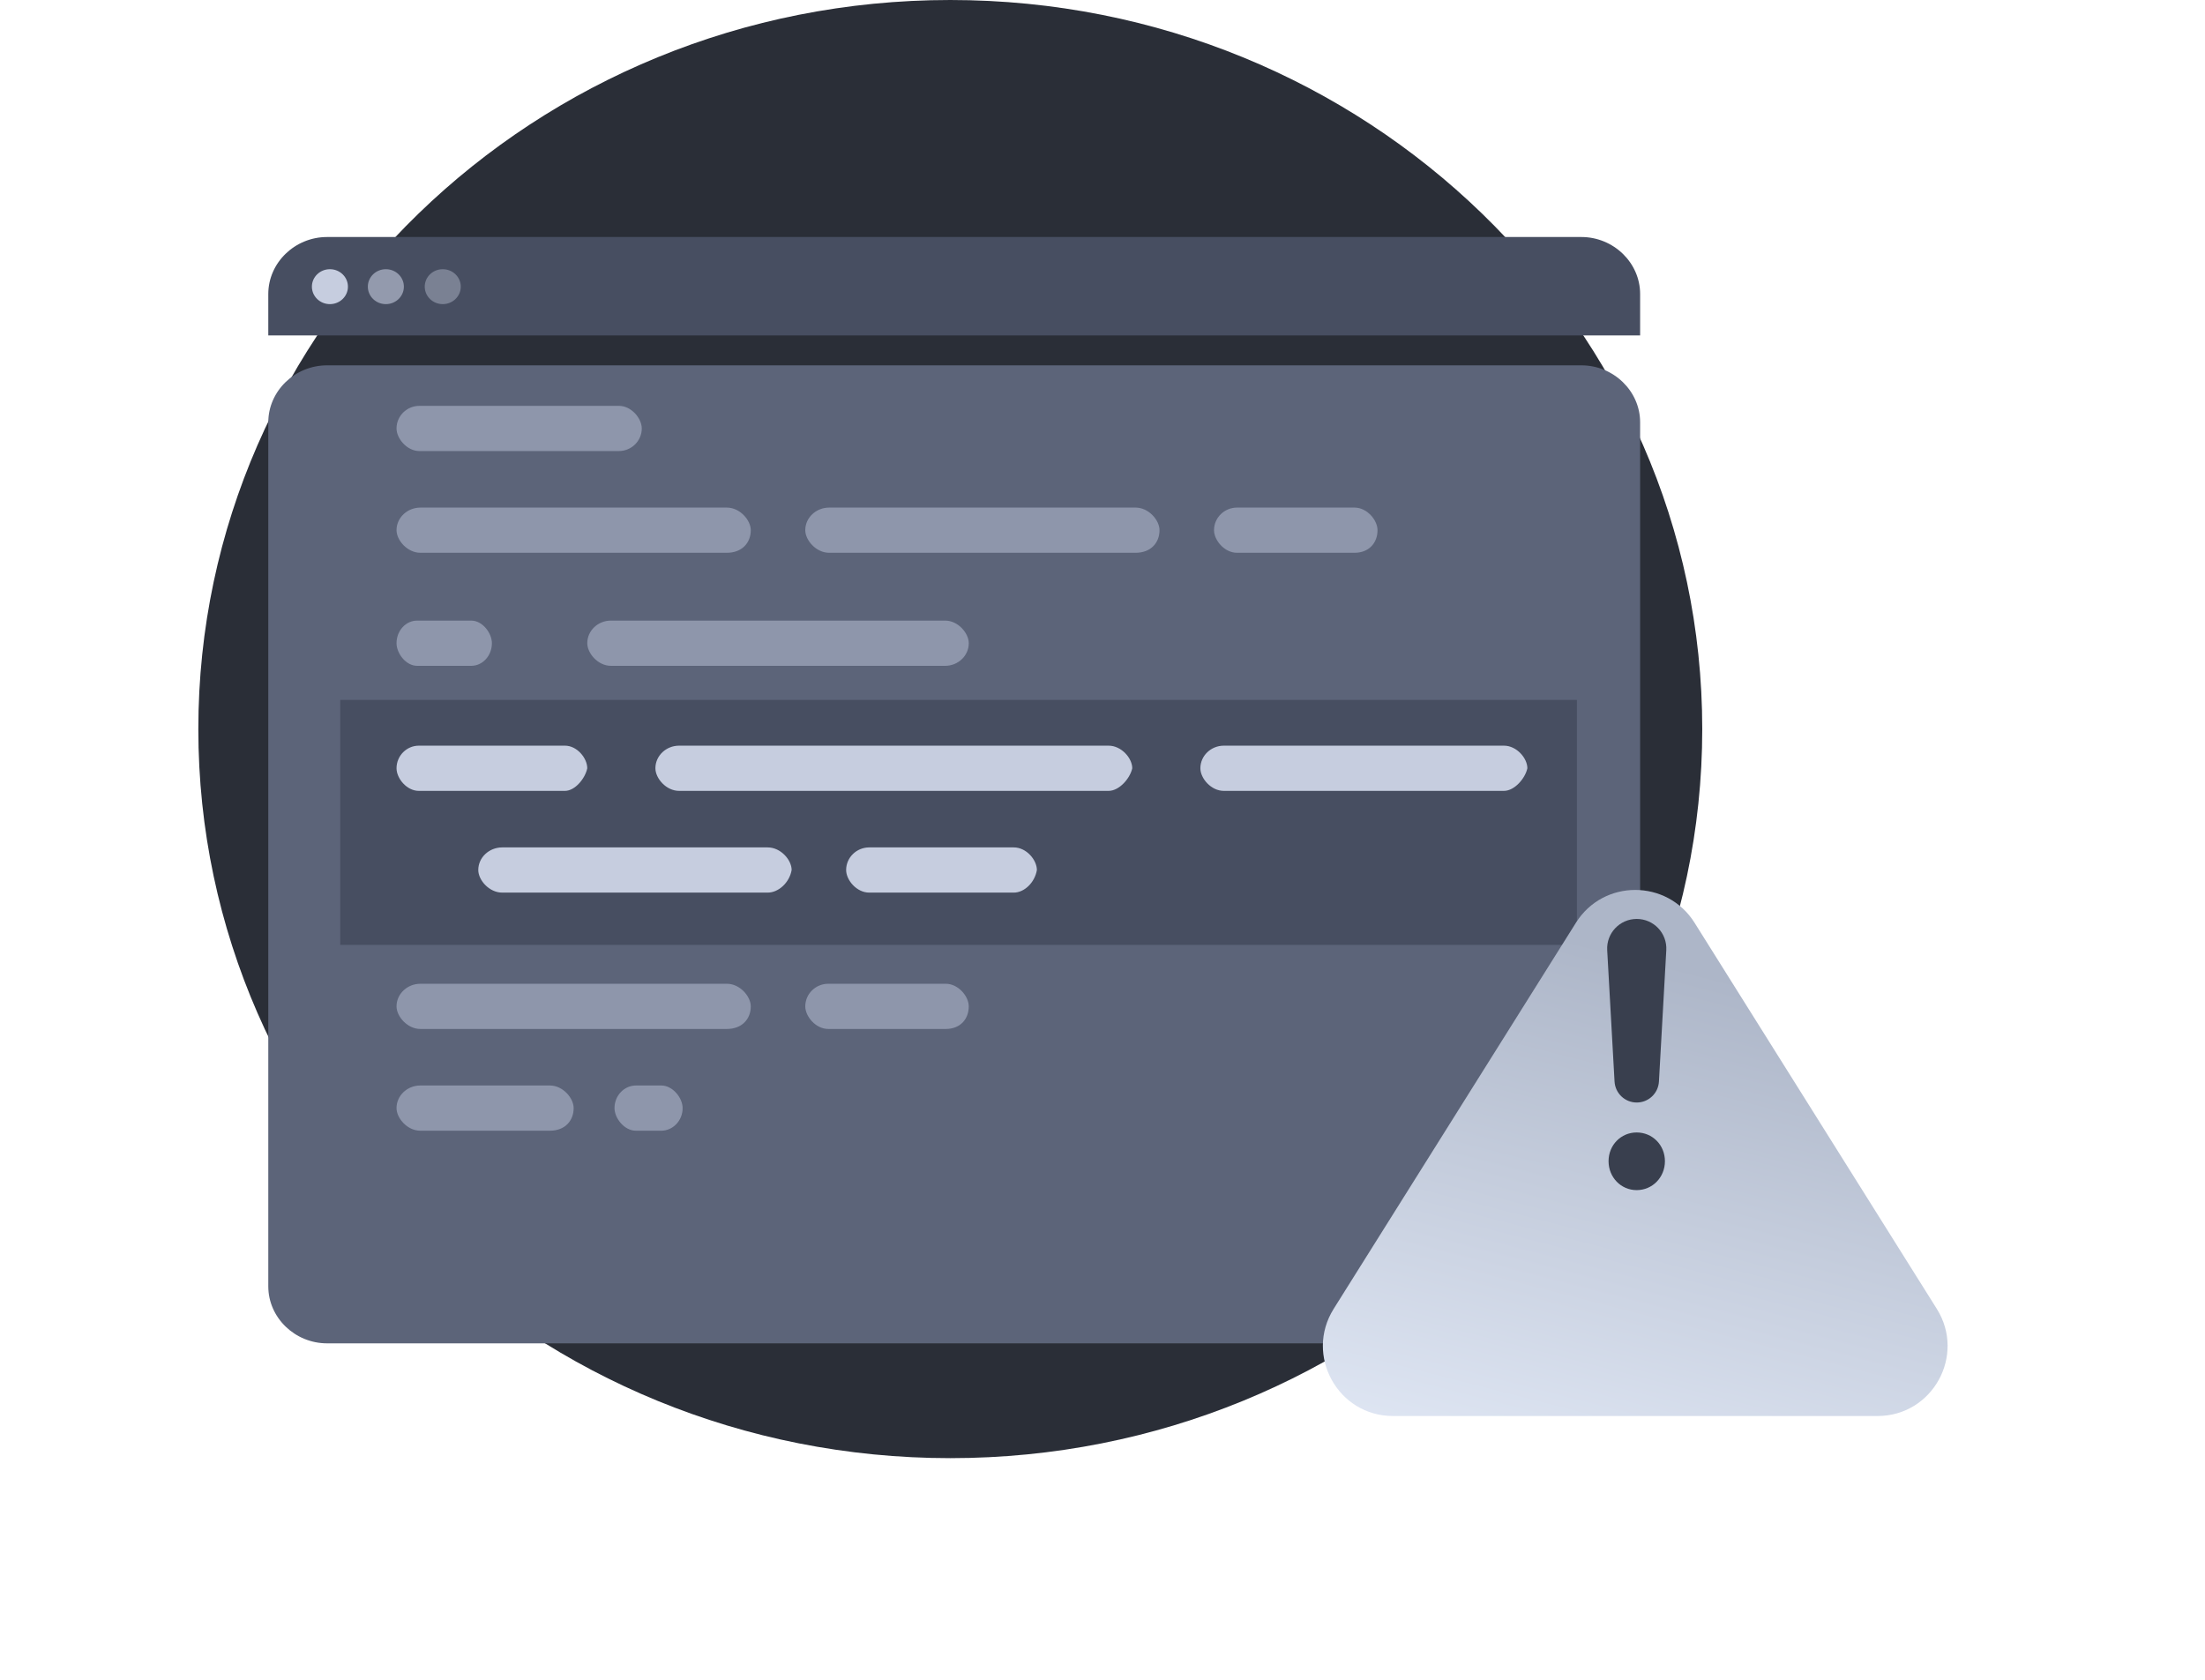 <svg width="189" height="144" viewBox="0 0 189 144" fill="none" xmlns="http://www.w3.org/2000/svg">
<path d="M81.454 125C117.05 125 145.907 97.018 145.907 62.5C145.907 27.982 117.05 0 81.454 0C45.857 0 17 27.982 17 62.5C17 97.018 45.857 125 81.454 125Z" fill="#2A2E37"/>
<g filter="url(#filter0_d_121_6417)">
<path d="M140.582 25.204V99.272C140.582 101.951 138.306 104.158 135.543 104.158H28.035C25.271 104.158 22.996 101.951 22.996 99.272V25.204C22.996 22.525 25.271 20.318 28.035 20.318H135.543C138.306 20.318 140.582 22.525 140.582 25.204Z" fill="#5C6479"/>
</g>
<rect x="29.163" y="60" width="106" height="21" fill="#474E61"/>
<path d="M140.582 25.204V28.751H22.996V25.204C22.996 22.525 25.271 20.318 28.035 20.318H135.543C138.306 20.318 140.582 22.525 140.582 25.204Z" fill="#474E61"/>
<path d="M28.278 26.072C29.131 26.072 29.823 25.401 29.823 24.574C29.823 23.747 29.131 23.077 28.278 23.077C27.425 23.077 26.734 23.747 26.734 24.574C26.734 25.401 27.425 26.072 28.278 26.072Z" fill="#C6CDDF"/>
<path opacity="0.6" d="M33.074 26.072C33.926 26.072 34.618 25.401 34.618 24.574C34.618 23.747 33.926 23.077 33.074 23.077C32.221 23.077 31.529 23.747 31.529 24.574C31.529 25.401 32.221 26.072 33.074 26.072Z" fill="#C6CDDF"/>
<path opacity="0.4" d="M37.95 26.072C38.803 26.072 39.495 25.401 39.495 24.574C39.495 23.747 38.803 23.077 37.95 23.077C37.098 23.077 36.406 23.747 36.406 24.574C36.406 25.401 37.098 26.072 37.95 26.072Z" fill="#C6CDDF"/>
<path d="M53.049 38.666H35.947C34.879 38.666 33.988 37.59 33.988 36.728C33.988 35.652 34.879 34.791 35.947 34.791H53.049C54.118 34.791 55.009 35.867 55.009 36.728C55.009 37.805 54.118 38.666 53.049 38.666Z" fill="#8E96AB"/>
<path d="M48.424 67.798H35.901C34.858 67.798 33.988 66.722 33.988 65.86C33.988 64.784 34.858 63.922 35.901 63.922H48.424C49.468 63.922 50.337 64.999 50.337 65.86C50.163 66.722 49.294 67.798 48.424 67.798Z" fill="#C6CDDF"/>
<path d="M128.906 67.798H104.9C103.803 67.798 102.889 66.722 102.889 65.86C102.889 64.784 103.803 63.922 104.9 63.922H128.906C130.003 63.922 130.917 64.999 130.917 65.86C130.734 66.722 129.82 67.798 128.906 67.798Z" fill="#C6CDDF"/>
<g filter="url(#filter1_d_121_6417)">
<path d="M135.081 68.101L114.316 101.199C111.809 105.195 114.681 110.388 119.399 110.388L160.928 110.388C165.645 110.388 168.517 105.195 166.01 101.199L145.246 68.101C142.894 64.353 137.432 64.353 135.081 68.101Z" fill="url(#paint0_linear_121_6417)"/>
</g>
<path d="M140.292 78.776C138.836 78.776 137.678 80 137.76 81.454L138.39 92.714C138.446 93.724 139.281 94.513 140.292 94.513C141.303 94.513 142.138 93.724 142.195 92.714L142.825 81.454C142.906 80 141.749 78.776 140.292 78.776ZM140.284 102.023C141.646 102.023 142.708 100.922 142.708 99.543C142.708 98.163 141.646 97.08 140.284 97.08C138.939 97.08 137.876 98.163 137.876 99.543C137.876 100.922 138.939 102.023 140.284 102.023Z" fill="#393F4E"/>
<path d="M95.019 67.798H58.209C57.1 67.798 56.177 66.722 56.177 65.86C56.177 64.784 57.1 63.922 58.209 63.922H95.019C96.127 63.922 97.051 64.999 97.051 65.86C96.866 66.722 95.942 67.798 95.019 67.798Z" fill="#C6CDDF"/>
<path d="M65.803 76.519H43.046C41.927 76.519 40.995 75.443 40.995 74.582C40.995 73.505 41.927 72.644 43.046 72.644H65.803C66.922 72.644 67.855 73.72 67.855 74.582C67.668 75.658 66.736 76.519 65.803 76.519Z" fill="#C6CDDF"/>
<path d="M86.899 76.519H74.503C73.425 76.519 72.526 75.443 72.526 74.582C72.526 73.505 73.425 72.644 74.503 72.644H86.899C87.978 72.644 88.876 73.72 88.876 74.582C88.696 75.658 87.798 76.519 86.899 76.519Z" fill="#C6CDDF"/>
<path d="M62.302 88.209H36.037C34.919 88.209 33.988 87.132 33.988 86.271C33.988 85.194 34.919 84.333 36.037 84.333H62.302C63.42 84.333 64.352 85.41 64.352 86.271C64.352 87.348 63.606 88.209 62.302 88.209Z" fill="#8E96AB"/>
<path d="M81.065 88.209H70.995C69.919 88.209 69.023 87.132 69.023 86.271C69.023 85.194 69.919 84.333 70.995 84.333H81.065C82.141 84.333 83.037 85.41 83.037 86.271C83.037 87.348 82.32 88.209 81.065 88.209Z" fill="#8E96AB"/>
<path d="M47.133 96.93H36.024C34.913 96.93 33.988 95.853 33.988 94.992C33.988 93.915 34.913 93.054 36.024 93.054H47.133C48.244 93.054 49.17 94.131 49.17 94.992C49.17 96.069 48.429 96.93 47.133 96.93Z" fill="#8E96AB"/>
<path d="M56.676 96.93H54.508C53.507 96.93 52.672 95.853 52.672 94.992C52.672 93.915 53.507 93.054 54.508 93.054H56.676C57.677 93.054 58.511 94.131 58.511 94.992C58.511 96.069 57.677 96.93 56.676 96.93Z" fill="#8E96AB"/>
<path d="M40.399 57.077H35.751C34.789 57.077 33.988 56.001 33.988 55.139C33.988 54.062 34.789 53.201 35.751 53.201H40.399C41.361 53.201 42.163 54.278 42.163 55.139C42.163 56.216 41.361 57.077 40.399 57.077Z" fill="#8E96AB"/>
<path d="M81.02 57.077H52.356C51.256 57.077 50.338 56.001 50.338 55.139C50.338 54.062 51.256 53.201 52.356 53.201H81.02C82.121 53.201 83.038 54.278 83.038 55.139C83.038 56.216 82.121 57.077 81.02 57.077Z" fill="#8E96AB"/>
<path d="M62.302 47.388H36.037C34.919 47.388 33.988 46.311 33.988 45.45C33.988 44.373 34.919 43.512 36.037 43.512H62.302C63.42 43.512 64.352 44.588 64.352 45.45C64.352 46.526 63.606 47.388 62.302 47.388Z" fill="#8E96AB"/>
<path d="M97.338 47.388H71.072C69.954 47.388 69.023 46.311 69.023 45.45C69.023 44.373 69.954 43.512 71.072 43.512H97.338C98.455 43.512 99.387 44.588 99.387 45.45C99.387 46.526 98.641 47.388 97.338 47.388Z" fill="#8E96AB"/>
<path d="M116.1 47.388H106.031C104.955 47.388 104.059 46.311 104.059 45.45C104.059 44.373 104.955 43.512 106.031 43.512H116.1C117.176 43.512 118.073 44.588 118.073 45.45C118.073 46.526 117.355 47.388 116.1 47.388Z" fill="#8E96AB"/>
<defs>
<filter id="filter0_d_121_6417" x="0.996" y="9.318" width="161.586" height="127.84" filterUnits="userSpaceOnUse" color-interpolation-filters="sRGB">
<feFlood flood-opacity="0" result="BackgroundImageFix"/>
<feColorMatrix in="SourceAlpha" type="matrix" values="0 0 0 0 0 0 0 0 0 0 0 0 0 0 0 0 0 0 127 0" result="hardAlpha"/>
<feOffset dy="11"/>
<feGaussianBlur stdDeviation="11"/>
<feColorMatrix type="matrix" values="0 0 0 0 0 0 0 0 0 0 0 0 0 0 0 0 0 0 0.27 0"/>
<feBlend mode="normal" in2="BackgroundImageFix" result="effect1_dropShadow_121_6417"/>
<feBlend mode="normal" in="SourceGraphic" in2="effect1_dropShadow_121_6417" result="shape"/>
</filter>
<filter id="filter1_d_121_6417" x="91.389" y="54.29" width="97.549" height="89.098" filterUnits="userSpaceOnUse" color-interpolation-filters="sRGB">
<feFlood flood-opacity="0" result="BackgroundImageFix"/>
<feColorMatrix in="SourceAlpha" type="matrix" values="0 0 0 0 0 0 0 0 0 0 0 0 0 0 0 0 0 0 127 0" result="hardAlpha"/>
<feOffset dy="11"/>
<feGaussianBlur stdDeviation="11"/>
<feColorMatrix type="matrix" values="0 0 0 0 0 0 0 0 0 0 0 0 0 0 0 0 0 0 0.27 0"/>
<feBlend mode="normal" in2="BackgroundImageFix" result="effect1_dropShadow_121_6417"/>
<feBlend mode="normal" in="SourceGraphic" in2="effect1_dropShadow_121_6417" result="shape"/>
</filter>
<linearGradient id="paint0_linear_121_6417" x1="141.521" y1="121.832" x2="153.743" y2="74.334" gradientUnits="userSpaceOnUse">
<stop stop-color="#E3EAF7"/>
<stop offset="1" stop-color="#ADB6C8"/>
</linearGradient>
</defs>
</svg>
